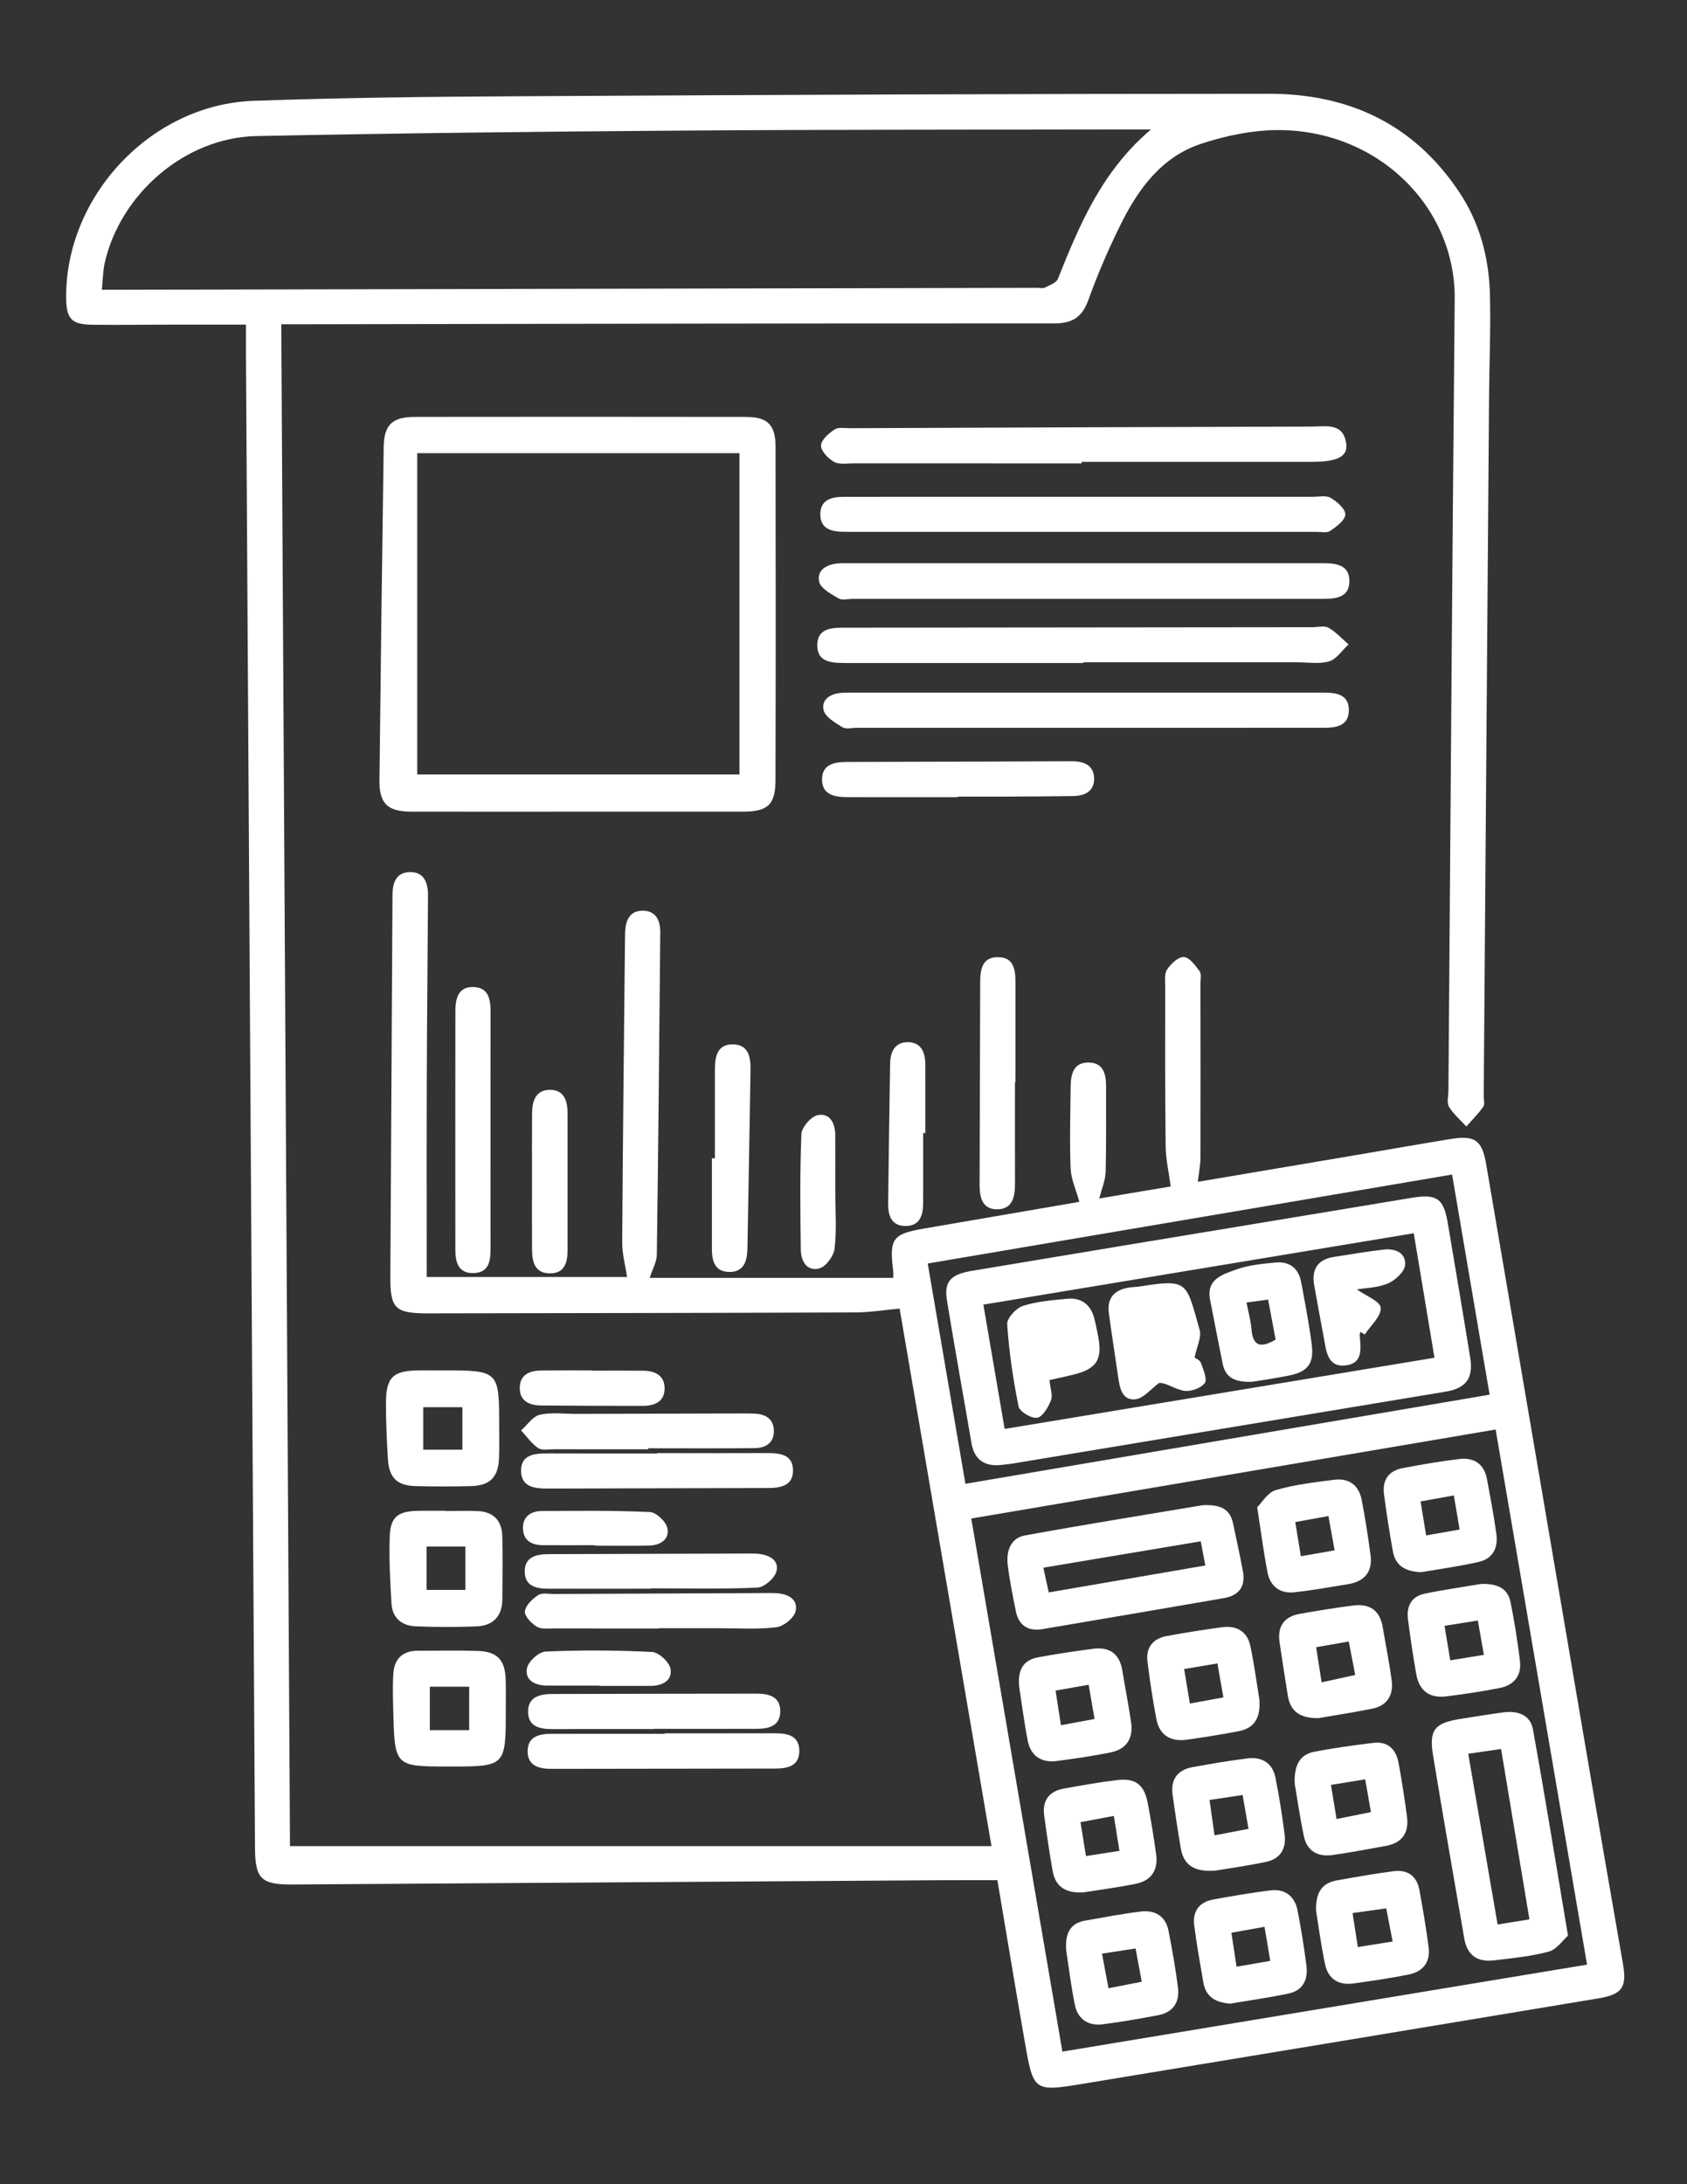 <?xml version="1.0" encoding="utf-8"?>
<!-- Generator: Adobe Illustrator 24.0.1, SVG Export Plug-In . SVG Version: 6.00 Build 0)  -->
<svg version="1.1" id="Слой_1" xmlns="http://www.w3.org/2000/svg" xmlns:xlink="http://www.w3.org/1999/xlink" x="0px" y="0px"
	 viewBox="0 0 612 792" style="enable-background:new 0 0 612 792;" xml:space="preserve">
<rect x="0" y="0" width="612" height="792" fill="#333333" stroke="none"/>
<style type="text/css">
	.st0{display:none;}
	.st1{fill:#FFFFFF;}
</style>
<g>
	<path class="st0" d="M-144-54c300,0,600,0,900,0c0,300,0,600,0,900c-300,0-600,0-900,0C-144,546-144,246-144-54z M118.54,594.28
		c-0.8-139.77-1.6-279.66-2.41-420.04c2.39,0,4.35,0,6.32,0c68.99-0.11,137.99-0.26,206.98-0.23c5.16,0,7.84-1.7,9.59-6.56
		c2.59-7.19,5.64-14.25,9.06-21.09c4.86-9.74,11.35-18.43,22.13-21.96c6.69-2.19,13.92-3.71,20.92-3.75
		c27.73-0.15,49.27,21.08,49.03,46.67c-0.68,72.82-1.17,145.65-1.74,218.47c-0.01,1.5-0.51,3.32,0.16,4.43
		c1.23,2.03,3.15,3.64,4.79,5.43c1.59-1.8,3.31-3.51,4.69-5.46c0.47-0.67,0.1-1.95,0.1-2.95c0.49-64.33,0.97-128.65,1.47-192.98
		c0.07-9.33,0.47-18.66,0.25-27.98c-0.24-10.31-2.74-19.98-8.65-28.76c-12.55-18.69-30.56-26.9-52.36-26.9
		c-69.16,0-138.32,0.31-207.48,0.67c-24.33,0.13-48.67,0.4-72.98,1.27c-28.18,1-51.84,26.2-51.7,54.24c0.03,5.95,1.44,7.51,7.3,7.57
		c7,0.08,14-0.02,21-0.03c7.12-0.01,14.24,0,21.34,0c0,2.69-0.01,4.83,0,6.97c0.83,137.82,1.67,275.64,2.5,413.46
		c0.05,8.5,1.67,10.15,10.3,10.09c59.83-0.38,119.65-0.79,179.48-1.18c4.93-0.03,9.86,0,15.21,0c2.44,14.42,4.93,29.52,7.56,44.59
		c2.39,13.73,2.48,13.84,16.06,11.61c47.48-7.81,94.94-15.7,142.41-23.59c6.54-1.09,7.83-3.09,6.71-9.55
		c-3.21-18.37-6.39-36.75-9.52-55.13c-9.42-55.15-18.81-110.3-28.22-165.44c-1.16-6.77-3.08-8.17-9.89-7.06
		c-8.88,1.45-17.73,3.01-26.6,4.52c-14.39,2.44-28.77,4.86-43.16,7.29c0.29-2.53,0.72-4.62,0.73-6.7c0.05-16,0.01-32-0.01-48
		c0-1.16,0.34-2.64-0.24-3.43c-1.17-1.6-2.78-3.82-4.33-3.92c-1.51-0.1-3.58,1.86-4.64,3.43c-0.81,1.2-0.53,3.22-0.53,4.87
		c-0.01,14.67-0.06,29.33,0.12,44c0.04,3.59,0.89,7.17,1.4,11.03c-6.38,1.07-13.29,2.24-19.73,3.32c0.66-2.65,1.68-4.97,1.75-7.32
		c0.23-7.83,0.09-15.66,0.13-23.5c0.02-3.48-0.72-6.7-4.89-6.7c-4.21-0.01-4.87,3.35-4.9,6.74c-0.07,7.5-0.31,15.01,0,22.49
		c0.12,2.98,1.5,5.91,2.4,9.22c-13.82,2.38-28.39,4.89-42.95,7.38c-8.58,1.46-9.56,2.79-8.46,11.6c0.1,0.77,0.01,1.56,0.01,1.99
		c-22.66,0-44.91,0-67.23,0c0.78-2.43,1.93-4.39,1.96-6.37c0.41-29.66,0.68-59.32,0.95-88.99c0.03-3.15-1.11-5.85-4.64-5.96
		c-3.86-0.12-4.96,2.71-5.08,6.05c-0.03,0.83-0.03,1.67-0.03,2.5c-0.28,27.66-0.6,55.33-0.76,82.99c-0.02,3.13,0.86,6.26,1.34,9.56
		c-18.07,0-36.65,0-55.32,0c0-18.5-0.05-36.62,0.01-54.75c0.06-16.83,0.24-33.66,0.34-50.49c0.02-3.5-1.03-6.66-5.15-6.52
		c-3.77,0.13-4.69,3.17-4.66,6.48c0,0.67,0,1.33-0.01,2c-0.19,34.33-0.39,68.66-0.58,102.99c-0.05,9.02,1.26,10.33,10.46,10.31
		c39.33-0.06,78.66-0.11,117.99-0.26c3.99-0.02,7.99-0.68,12.18-1.06c8.35,48.84,16.79,98.21,25.37,148.37
		C247.68,594.28,183.57,594.28,118.54,594.28z M198.02,308.78c15.16,0,30.32,0.01,45.48-0.01c6.98-0.01,9.08-1.85,9.1-8.79
		c0.09-30.65,0.07-61.3,0.02-91.96c-0.01-6.02-2.21-8.19-8.15-8.2c-30.49-0.04-60.97-0.04-91.46,0c-6.26,0.01-8.52,2.17-8.61,8.36
		c-0.44,30.65-0.84,61.3-1.16,91.95c-0.07,6.45,2.27,8.62,8.8,8.64C167.36,308.8,182.69,308.78,198.02,308.78z M337.87,250.04
		c21.98,0,43.96,0,65.94,0c3.52,0,7.21-0.35,7.26-4.85c0.05-4.49-3.58-4.98-7.14-4.98c-0.67,0-1.33,0-2,0c-42.79,0-85.59,0-128.38,0
		c-1.17,0-2.34-0.05-3.5,0.03c-3.19,0.22-6.07,1.73-5.4,5.03c0.38,1.86,3.3,3.4,5.34,4.63c0.98,0.59,2.6,0.14,3.94,0.14
		C295.24,250.05,316.56,250.05,337.87,250.04z M337.61,267.74c0-0.06,0-0.13,0-0.19c19.65,0,39.29,0,58.94,0
		c3,0,6.17,0.56,8.93-0.26c2.07-0.62,3.59-3.05,5.36-4.67c-1.82-1.57-3.47-3.43-5.52-4.6c-1.14-0.65-2.93-0.16-4.43-0.16
		c-22.48,0.02-44.95,0.05-67.43,0.07c-20.64,0.02-41.29,0.06-61.93,0.06c-3.51,0-7.29,0.21-7.39,4.68
		c-0.11,4.85,3.89,5.04,7.54,5.07c1.17,0.01,2.33,0,3.5,0C295.98,267.74,316.79,267.74,337.61,267.74z M338.51,285.63
		c21.83,0,43.65,0.01,65.48-0.01c3.36,0,6.83-0.48,6.94-4.68c0.11-4.54-3.45-5.06-7.04-5.03c-0.5,0-1,0-1.5,0
		c-42.65,0-85.31,0-127.96,0c-1.17,0-2.34-0.02-3.5,0.06c-3.04,0.19-5.73,1.73-5.04,4.77c0.43,1.9,3.2,3.47,5.21,4.73
		c0.97,0.6,2.6,0.15,3.93,0.16C296.19,285.63,317.35,285.63,338.51,285.63z M338.02,221.86c-22.16,0-44.32,0-66.47,0
		c-3.47,0-6.66,0.79-6.57,5.01c0.09,3.92,3.21,4.59,6.45,4.64c0.67,0.01,1.33,0.01,2,0.01c42.82,0,85.63,0.01,128.45,0
		c1.33,0,2.99,0.37,3.92-0.26c1.72-1.18,4.13-2.96,4.16-4.53c0.02-1.55-2.3-3.54-4.05-4.59c-1.25-0.75-3.25-0.29-4.91-0.29
		C380,221.85,359.01,221.86,338.02,221.86z M337.13,212.65c0-0.14,0-0.28,0-0.41c21.16,0,42.32,0.01,63.48,0
		c7.15,0,10.08-1.44,9.58-5.04c-0.81-5.84-5.6-4.7-9.42-4.69c-42.49,0.1-84.97,0.28-127.46,0.45c-1.49,0.01-3.32-0.36-4.41,0.35
		c-1.62,1.05-3.71,2.89-3.74,4.43c-0.03,1.53,1.96,3.6,3.59,4.51c1.43,0.8,3.57,0.41,5.39,0.41
		C295.14,212.65,316.14,212.65,337.13,212.65z M178.12,556.52c0-2.66,0.05-5.32-0.01-7.97c-0.13-5.62-2.25-7.97-7.77-8.15
		c-5.48-0.18-10.96-0.04-16.44-0.05c-4.24-0.01-6.56,2.2-6.82,6.3c-0.22,3.47-0.11,6.97-0.02,10.45
		c0.39,15.21,0.4,15.21,15.43,15.21C178.13,572.31,178.13,572.31,178.12,556.52z M161.41,501.79c0-0.02,0-0.05,0-0.07
		c-2.49,0-4.98-0.04-7.47,0.01c-5.68,0.11-7.71,1.68-7.88,7.27c-0.19,6.13,0.13,12.29,0.51,18.42c0.25,3.89,2.86,6.03,6.6,6.19
		c5.64,0.24,11.3,0.25,16.94,0.02c4.48-0.18,7.01-2.77,7.06-7.37c0.06-5.81,0.11-11.63-0.01-17.44c-0.08-4.32-2.39-6.81-6.78-7
		C167.4,501.69,164.4,501.79,161.41,501.79z M160.51,462.98c-1.99,0-3.99,0-5.98,0c-7.61,0.02-9.51,1.8-9.49,9.3
		c0.02,5.15,0.21,10.3,0.56,15.43c0.33,4.97,2.62,7.09,7.66,7.21c5.15,0.12,10.3,0.13,15.45-0.01c4.96-0.14,7.29-2.46,7.54-7.36
		c0.15-2.98,0.06-5.98,0.06-8.97C176.31,462.98,176.31,462.98,160.51,462.98z M173.91,396.47c0-10.8-0.02-21.61,0.01-32.41
		c0.01-3.41-0.51-6.73-4.68-6.88c-4.2-0.15-5.04,3.12-5.05,6.54c-0.03,21.94-0.02,43.88,0,65.83c0,3.41,0.68,6.66,4.97,6.59
		c4.28-0.07,4.76-3.34,4.76-6.75C173.9,418.41,173.91,407.44,173.91,396.47z M222.02,563.15c0,0.05,0,0.09,0,0.14
		c-10.47,0-20.94-0.01-31.41,0c-3.24,0-6.34,0.74-6.44,4.62c-0.1,4.18,3.08,5.05,6.54,5.05c20.61-0.01,41.22-0.04,61.83-0.08
		c3.42-0.01,6.69-0.73,6.64-4.94c-0.05-4.2-3.3-4.8-6.74-4.8C242.3,563.17,232.16,563.15,222.02,563.15z M302.97,304.77
		c0-0.05,0-0.11,0-0.16c3.99,0,7.98,0.02,11.97,0c6.65-0.03,13.3-0.05,19.95-0.16c3.19-0.05,5.77-1.38,5.69-4.89
		c-0.08-3.47-2.67-4.69-5.88-4.7c-0.5,0-1-0.02-1.5-0.01c-20.29,0.07-40.57,0.17-60.86,0.2c-3.46,0.01-6.81,0.62-6.9,4.68
		c-0.1,4.46,3.53,5.04,7.09,5.04C282.69,304.78,292.83,304.77,302.97,304.77z M219.93,485.82c0,0.03,0,0.06,0,0.09
		c-10.14,0-20.28,0.02-30.43-0.01c-3.58-0.01-7.22,0.42-7.15,4.89c0.07,4.45,3.84,4.82,7.33,4.81c20.28-0.04,40.57-0.09,60.85-0.15
		c3.37-0.01,6.84-0.56,6.91-4.7c0.07-4.49-3.48-4.96-7.09-4.94C240.21,485.84,230.07,485.82,219.93,485.82z M318.73,383.46
		c0.04,0,0.09,0,0.13,0c0-9.15-0.01-18.3,0.01-27.45c0.01-3.56-0.4-7.13-4.97-7.08c-4.22,0.04-4.76,3.45-4.78,6.82
		c-0.06,18.64-0.11,37.27-0.17,55.91c-0.01,3.43,0.64,6.83,4.74,6.87c4.38,0.04,5.06-3.48,5.04-7.11
		C318.71,402.1,318.73,392.78,318.73,383.46z M219.02,561.97c0-0.02,0-0.04,0-0.06c9.49,0,18.97,0.02,28.46-0.01
		c3.22-0.01,6.33-0.73,6.45-4.64c0.12-4.23-3.07-5.07-6.52-5.07c-18.8,0.01-37.61,0.06-56.41,0.1c-3.43,0.01-6.73,0.76-6.71,4.92
		c0.02,4.19,3.35,4.78,6.78,4.77C200.38,561.96,209.7,561.97,219.02,561.97z M217.43,484.75c0-0.1,0-0.2,0-0.29
		c9.82,0,19.64,0.07,29.45-0.04c2.96-0.03,5.3-1.41,5.27-4.75c-0.03-3.28-2.24-4.6-5.28-4.76c-1.33-0.07-2.66-0.05-3.99-0.04
		c-15.14,0.04-30.29,0.07-45.43,0.11c-3.33,0.01-6.78-0.49-9.94,0.25c-1.95,0.46-3.45,2.81-5.15,4.32c1.54,1.66,2.88,3.63,4.71,4.87
		c1.06,0.72,2.91,0.33,4.4,0.33C200.12,484.77,208.77,484.75,217.43,484.75z M220.47,534.22c0-0.02,0-0.05,0-0.07
		c5.48,0,10.97,0.01,16.45,0c5.32-0.01,10.68,0.37,15.93-0.27c2-0.24,4.9-2.6,5.3-4.44c0.72-3.37-2.17-4.78-5.36-4.97
		c-0.99-0.06-1.99-0.03-2.99-0.03c-19.44,0.08-38.88,0.17-58.33,0.26c-1.49,0.01-3.33-0.4-4.4,0.3c-1.6,1.05-3.49,2.83-3.67,4.47
		c-0.15,1.32,1.79,3.34,3.28,4.24c1.26,0.76,3.22,0.48,4.87,0.48C201.19,534.23,210.83,534.22,220.47,534.22z M218.18,523.24
		c0-0.04,0-0.07,0-0.11c9.81,0,19.64,0.24,29.43-0.21c1.89-0.09,4.76-2.59,5.24-4.48c0.79-3.1-1.97-4.53-4.94-4.84
		c-0.66-0.07-1.33-0.08-1.99-0.08c-18.63,0.06-37.26,0.13-55.89,0.17c-3.47,0.01-6.75,0.73-6.68,4.88c0.07,4.19,3.49,4.67,6.88,4.67
		C199.55,523.23,208.87,523.24,218.18,523.24z M235.87,404.45c-0.28,0-0.57,0-0.85,0c0,8.32-0.01,16.64,0,24.96
		c0,3.26,0.76,6.3,4.66,6.41c4.18,0.12,5.1-3,5.16-6.48c0.3-16.47,0.59-32.95,0.85-49.42c0.05-3.37-0.56-6.79-4.71-6.92
		c-4.51-0.13-5.12,3.39-5.12,6.98C235.87,388.14,235.87,396.29,235.87,404.45z M185.36,410.97c0,6.16-0.03,12.32,0.01,18.49
		c0.02,3.37,0.6,6.69,4.88,6.74c4.28,0.05,4.93-3.17,4.93-6.61c0-12.49,0-24.98,0-37.47c0-3.51-0.94-6.67-5.05-6.57
		c-3.78,0.09-4.73,3.17-4.75,6.44C185.34,398.31,185.37,404.64,185.36,410.97z M293.38,397.47c0.19,0,0.39,0,0.58,0
		c0-6.33,0.02-12.66-0.01-18.99c-0.01-3.38-1.21-6.18-5.02-6.08c-3.49,0.09-4.64,2.81-4.69,5.96c-0.2,12.83-0.39,25.65-0.54,38.48
		c-0.04,3.27,0.8,6.25,4.76,6.29c3.93,0.04,4.89-2.86,4.91-6.17C293.41,410.46,293.38,403.96,293.38,397.47z M269.12,413.97
		c0-5.32,0.02-10.64-0.01-15.96c-0.01-3.25-1.48-6.11-4.81-5.49c-1.85,0.34-4.47,3.34-4.54,5.24c-0.44,10.62-0.3,21.27-0.17,31.91
		c0.04,3.14,1.68,6.07,5.09,5.19c1.83-0.47,4-3.41,4.24-5.44C269.52,424.32,269.11,419.12,269.12,413.97z M202.03,463.05
		c0-0.03,0-0.06,0-0.08c-4.66,0-9.33-0.04-13.99,0.01c-3.34,0.04-6.17,1.14-6.06,5.03c0.1,3.58,2.84,4.62,5.95,4.65
		c9.33,0.08,18.65,0.12,27.98,0.11c3.35,0,6.17-1.18,6.05-5.04c-0.11-3.52-2.8-4.63-5.95-4.66
		C211.36,463.02,206.69,463.05,202.03,463.05z M203.97,549.98c0,0.03,0,0.06,0,0.09c4.66,0,9.32,0,13.98,0
		c3.23,0,6.16-1.31,5.67-4.66c-0.27-1.85-3.21-4.61-5.06-4.71c-9.8-0.51-19.64-0.55-29.44-0.13c-1.86,0.08-4.81,2.75-5.15,4.62
		c-0.62,3.38,2.28,4.76,5.51,4.78C194.32,549.99,199.15,549.98,203.97,549.98z M202.79,511.23c0,0.04,0,0.08,0,0.12
		c4.99,0,9.99,0.08,14.98-0.03c3.05-0.07,5.63-1.72,4.98-4.81c-0.38-1.81-3.06-4.36-4.8-4.44c-9.97-0.46-19.96-0.35-29.95-0.28
		c-3.02,0.02-5.25,1.59-5.13,4.87c0.11,3.28,2.41,4.53,5.44,4.55C193.13,511.26,197.96,511.23,202.79,511.23z"/>
	<path class="st1" d="M105.2,669.42c85.44,0,169.66,0,254.49,0c-11.27-65.9-22.36-130.76-33.33-194.92c-5.51,0.5-10.75,1.37-16,1.39
		c-51.67,0.2-103.34,0.26-155.01,0.34c-12.09,0.02-13.81-1.7-13.74-13.55c0.25-45.1,0.5-90.2,0.76-135.31
		c0-0.88,0.02-1.75,0.01-2.63c-0.03-4.35,1.18-8.34,6.13-8.52c5.4-0.19,6.79,3.96,6.76,8.56c-0.12,22.11-0.37,44.23-0.44,66.34
		c-0.08,23.82-0.02,47.63-0.02,71.93c24.52,0,48.94,0,72.67,0c-0.64-4.33-1.79-8.44-1.76-12.56c0.22-36.34,0.64-72.69,1-109.03
		c0.01-1.09,0.01-2.19,0.05-3.28c0.16-4.39,1.6-8.12,6.67-7.95c4.63,0.15,6.13,3.69,6.09,7.84c-0.36,38.97-0.71,77.94-1.25,116.91
		c-0.04,2.6-1.55,5.18-2.58,8.37c29.32,0,58.57,0,88.33,0c0-0.57,0.11-1.61-0.02-2.62c-1.44-11.58-0.15-13.32,11.12-15.24
		c19.14-3.27,38.27-6.57,56.43-9.7c-1.19-4.35-3-8.2-3.16-12.11c-0.4-9.83-0.09-19.7,0-29.55c0.04-4.45,0.91-8.86,6.44-8.86
		c5.48,0.01,6.44,4.23,6.42,8.81c-0.05,10.29,0.12,20.59-0.17,30.87c-0.09,3.09-1.43,6.13-2.3,9.62c8.46-1.42,17.53-2.95,25.92-4.36
		c-0.67-5.07-1.78-9.77-1.84-14.49c-0.24-19.26-0.17-38.53-0.16-57.8c0-2.17-0.37-4.81,0.69-6.39c1.38-2.07,4.1-4.64,6.09-4.51
		c2.04,0.13,4.16,3.05,5.69,5.15c0.75,1.03,0.31,2.97,0.31,4.5c0.03,21.02,0.07,42.04,0.01,63.06c-0.01,2.74-0.58,5.48-0.96,8.8
		c18.9-3.19,37.8-6.38,56.7-9.58c11.65-1.97,23.28-4.03,34.94-5.93c8.94-1.46,11.48,0.38,12.99,9.27
		c12.37,72.45,24.7,144.9,37.08,217.35c4.12,24.15,8.3,48.29,12.51,72.42c1.48,8.48-0.21,11.11-8.81,12.54
		c-62.36,10.36-124.72,20.73-187.09,30.99c-17.84,2.93-17.96,2.78-21.1-15.25c-3.45-19.8-6.73-39.63-9.93-58.58
		c-7.03,0-13.51-0.04-19.99,0.01c-78.6,0.51-157.2,1.04-235.8,1.55c-11.34,0.07-13.46-2.1-13.53-13.26
		c-1.09-181.06-2.19-362.13-3.29-543.19c-0.02-2.81,0-5.62,0-9.15c-9.33,0-18.69-0.01-28.04,0c-9.2,0.01-18.39,0.14-27.59,0.04
		c-7.69-0.08-9.55-2.13-9.59-9.95c-0.19-36.84,30.9-69.94,67.92-71.25c31.94-1.13,63.91-1.5,95.88-1.66
		C278.65,34.4,369.52,34,460.38,34c28.64,0,52.29,10.79,68.78,35.34c7.76,11.54,11.04,24.25,11.36,37.79
		c0.29,12.24-0.23,24.5-0.33,36.76c-0.66,84.51-1.29,169.02-1.94,253.53c-0.01,1.31,0.49,2.99-0.14,3.87
		c-1.81,2.56-4.08,4.8-6.16,7.17c-2.15-2.35-4.68-4.46-6.29-7.13c-0.88-1.45-0.23-3.85-0.21-5.82
		c0.74-95.68,1.38-191.35,2.28-287.03c0.32-33.62-27.98-61.51-64.41-61.31c-9.19,0.05-18.7,2.06-27.48,4.93
		c-14.17,4.63-22.68,16.05-29.07,28.85c-4.48,8.98-8.49,18.26-11.9,27.71c-2.31,6.4-5.82,8.63-12.6,8.62
		c-90.64-0.05-181.29,0.16-271.93,0.3c-2.58,0-5.16,0-8.3,0C103.1,302.01,104.15,485.79,105.2,669.42z M36.95,105.06
		c3.06,0,5.42,0,7.78,0c110.55-0.23,221.1-0.46,331.65-0.69c0.88,0,1.9,0.29,2.6-0.06c1.72-0.89,4.2-1.7,4.79-3.18
		c7.85-19.64,15.96-39.08,33.78-54.2c-3.75,0-5.88,0-8.01,0c-53.85,0.12-107.71,0.04-161.56,0.42
		c-51.66,0.37-103.32,0.93-154.97,1.99c-25.74,0.52-49.32,20.83-55.03,46.03C37.33,98.27,37.33,101.32,36.95,105.06z M385.41,743.93
		c63.96-10.6,126.87-21.03,190.33-31.55c-11.08-64.86-22.05-129.01-33.16-194.03c-63.51,10.77-126.54,21.47-190.23,32.27
		C363.41,615.26,374.34,679.19,385.41,743.93z M336.55,458.15c4.6,26.84,9.11,53.18,13.68,79.88
		c63.8-10.84,126.7-21.54,190.16-32.32c-4.58-26.83-9.04-53.02-13.61-79.81C463.23,436.67,400.35,447.33,336.55,458.15z"/>
	<path class="st1" d="M209.62,294.32c-20.13,0-40.27,0.03-60.4-0.01c-8.58-0.02-11.65-2.88-11.56-11.35
		c0.43-40.27,0.95-80.53,1.53-120.8c0.12-8.14,3.09-10.98,11.31-10.99c40.05-0.05,80.1-0.05,120.15,0.01
		c7.8,0.01,10.69,2.86,10.7,10.78c0.07,40.27,0.09,80.54-0.02,120.81c-0.03,9.11-2.78,11.53-11.96,11.55
		C249.45,294.34,229.53,294.32,209.62,294.32z M151.36,280.81c39,0,77.99,0,116.89,0c0-39.18,0-77.79,0-116.49
		c-38.96,0-77.51,0-116.89,0C151.36,203.38,151.36,241.84,151.36,280.81z"/>
	<path class="st1" d="M393.35,217.16c-28,0-56,0-84,0c-1.75,0-3.88,0.6-5.17-0.18c-2.69-1.62-6.53-3.65-7.02-6.09
		c-0.88-4.34,2.91-6.32,7.1-6.61c1.52-0.11,3.06-0.05,4.59-0.05c56.22,0,112.44,0,168.66,0c0.88,0,1.75,0,2.63,0
		c4.67,0,9.44,0.65,9.38,6.55c-0.06,5.92-4.91,6.37-9.54,6.37C451.1,217.16,422.23,217.16,393.35,217.16z"/>
	<path class="st1" d="M393.01,240.41c-27.34,0-54.68,0-82.02,0c-1.53,0-3.06,0.01-4.59,0c-4.8-0.04-10.05-0.28-9.91-6.66
		c0.13-5.87,5.09-6.15,9.71-6.15c27.12-0.01,54.24-0.05,81.37-0.08c29.53-0.03,59.06-0.07,88.58-0.09c1.97,0,4.33-0.65,5.82,0.2
		c2.69,1.53,4.86,3.98,7.25,6.04c-2.32,2.13-4.33,5.32-7.04,6.13c-3.62,1.08-7.8,0.35-11.73,0.35c-25.81,0.01-51.62,0-77.43,0
		C393.01,240.25,393.01,240.33,393.01,240.41z"/>
	<path class="st1" d="M394.2,263.91c-27.8,0-55.6,0-83.4,0c-1.75,0-3.9,0.59-5.17-0.2c-2.64-1.65-6.28-3.72-6.84-6.22
		c-0.91-4,2.63-6.01,6.62-6.27c1.53-0.1,3.06-0.07,4.59-0.07c56.04,0,112.07,0,168.11,0c0.66,0,1.31,0.01,1.97,0
		c4.71-0.04,9.4,0.64,9.25,6.61c-0.14,5.52-4.7,6.14-9.11,6.14C451.55,263.92,422.87,263.91,394.2,263.91z"/>
	<path class="st1" d="M393.55,180.14c27.58,0,55.16-0.01,82.73,0c2.19,0,4.81-0.6,6.45,0.38c2.29,1.37,5.35,3.98,5.32,6.03
		c-0.03,2.05-3.21,4.4-5.46,5.95c-1.22,0.84-3.4,0.35-5.15,0.35c-56.25,0.01-112.5,0.01-168.75,0c-0.88,0-1.75,0-2.63-0.01
		c-4.25-0.07-8.35-0.95-8.47-6.1c-0.13-5.55,4.07-6.59,8.63-6.59C335.33,180.14,364.44,180.14,393.55,180.14z"/>
	<path class="st1" d="M392.38,168.03c-27.58,0-55.16,0.01-82.74-0.02c-2.4,0-5.21,0.51-7.08-0.54c-2.13-1.2-4.75-3.91-4.71-5.92
		c0.04-2.02,2.79-4.43,4.91-5.82c1.43-0.93,3.82-0.45,5.79-0.46c55.82-0.22,111.64-0.45,167.45-0.59c5.02-0.01,11.31-1.5,12.37,6.17
		c0.65,4.73-3.19,6.62-12.59,6.62c-27.8,0.01-55.6,0-83.4,0C392.38,167.67,392.38,167.85,392.38,168.03z"/>
	<path class="st1" d="M183.49,619.81c0,20.74,0,20.74-20.55,20.74c-19.74-0.01-19.76-0.01-20.27-19.99
		c-0.12-4.57-0.27-9.17,0.03-13.72c0.35-5.39,3.39-8.3,8.96-8.28c7.2,0.02,14.41-0.17,21.6,0.07c7.25,0.24,10.03,3.32,10.21,10.71
		C183.55,612.82,183.48,616.32,183.49,619.81z M170.21,611.61c-5.15,0-9.62,0-14.28,0c0,5.38,0,10.43,0,15.74c5.02,0,9.49,0,14.28,0
		C170.21,622.05,170.21,617.12,170.21,611.61z"/>
	<path class="st1" d="M161.53,547.9c3.93,0,7.86-0.14,11.78,0.03c5.77,0.25,8.8,3.52,8.91,9.2c0.15,7.63,0.09,15.28,0.01,22.91
		c-0.07,6.05-3.39,9.44-9.27,9.69c-7.41,0.3-14.84,0.29-22.25-0.02c-4.91-0.21-8.35-3.02-8.67-8.14
		c-0.51-8.05-0.92-16.14-0.67-24.19c0.23-7.34,2.88-9.41,10.35-9.55c3.27-0.06,6.55-0.01,9.82-0.01
		C161.53,547.84,161.53,547.87,161.53,547.9z M154.76,560.77c0,5.45,0,10.52,0,15.74c5.05,0,9.5,0,14.07,0c0-5.47,0-10.53,0-15.74
		C163.8,560.77,159.33,560.77,154.76,560.77z"/>
	<path class="st1" d="M160.34,496.91c20.75,0,20.76,0,20.75,20.5c0,3.93,0.12,7.86-0.08,11.78c-0.33,6.44-3.39,9.49-9.91,9.67
		c-6.76,0.19-13.53,0.17-20.29,0.01c-6.62-0.15-9.62-2.93-10.06-9.47c-0.45-6.75-0.71-13.52-0.73-20.28
		c-0.03-9.86,2.48-12.19,12.47-12.22C155.11,496.91,157.72,496.91,160.34,496.91z M167.75,525.67c0-5.38,0-10.43,0-15.41
		c-5.19,0-9.82,0-14.21,0c0,5.44,0,10.32,0,15.41C158.59,525.67,163.06,525.67,167.75,525.67z"/>
	<path class="st1" d="M177.95,409.53c0,14.41-0.02,28.83,0.01,43.24c0.01,4.48-0.62,8.77-6.25,8.86c-5.63,0.09-6.52-4.18-6.52-8.65
		c-0.02-28.83-0.03-57.65,0.01-86.48c0.01-4.5,1.11-8.8,6.63-8.6c5.47,0.2,6.15,4.56,6.14,9.04
		C177.93,381.14,177.95,395.34,177.95,409.53z"/>
	<path class="st1" d="M241.15,628.51c13.32,0,26.64,0.02,39.96-0.01c4.52-0.01,8.79,0.78,8.86,6.3c0.07,5.54-4.23,6.48-8.73,6.49
		c-27.08,0.05-54.15,0.09-81.23,0.11c-4.55,0-8.73-1.14-8.6-6.63c0.13-5.1,4.2-6.06,8.46-6.07c13.76-0.02,27.51-0.01,41.27-0.01
		C241.15,628.63,241.15,628.57,241.15,628.51z"/>
	<path class="st1" d="M347.51,289.06c-13.33,0-26.65,0.01-39.98-0.01c-4.67-0.01-9.44-0.77-9.31-6.62c0.12-5.34,4.51-6.15,9.06-6.15
		c26.65-0.04,53.3-0.17,79.95-0.26c0.66,0,1.31,0.02,1.97,0.02c4.22,0.02,7.62,1.62,7.72,6.18c0.11,4.61-3.28,6.36-7.47,6.43
		c-8.74,0.14-17.47,0.16-26.21,0.21c-5.24,0.03-10.49,0-15.73,0C347.51,288.92,347.51,288.99,347.51,289.06z"/>
	<path class="st1" d="M238.4,526.91c13.32,0,26.65,0.04,39.97-0.02c4.74-0.02,9.41,0.59,9.31,6.49c-0.09,5.45-4.65,6.17-9.07,6.18
		c-26.65,0.08-53.3,0.15-79.95,0.2c-4.59,0.01-9.53-0.48-9.63-6.32c-0.1-5.88,4.69-6.44,9.39-6.43c13.32,0.05,26.65,0.02,39.97,0.02
		C238.4,526.99,238.4,526.95,238.4,526.91z"/>
	<path class="st1" d="M368.21,392.44c0,12.24-0.03,24.48,0.01,36.72c0.01,4.77-0.87,9.39-6.63,9.34c-5.38-0.05-6.24-4.53-6.22-9.03
		c0.08-24.48,0.14-48.97,0.22-73.45c0.02-4.43,0.73-8.9,6.27-8.96c6-0.06,6.53,4.62,6.52,9.3c-0.02,12.02-0.01,24.05-0.01,36.07
		C368.32,392.44,368.26,392.44,368.21,392.44z"/>
	<path class="st1" d="M237.21,626.97c-12.24,0-24.49-0.02-36.73,0.01c-4.5,0.01-8.88-0.76-8.91-6.27c-0.03-5.46,4.3-6.45,8.81-6.46
		c24.7-0.06,49.41-0.12,74.11-0.13c4.53,0,8.73,1.11,8.57,6.66c-0.15,5.13-4.23,6.08-8.47,6.1c-12.46,0.04-24.92,0.01-37.38,0.01
		C237.21,626.92,237.21,626.94,237.21,626.97z"/>
	<path class="st1" d="M235.12,525.52c-11.37,0-22.74,0.01-34.11-0.01c-1.96,0-4.39,0.51-5.78-0.43c-2.4-1.63-4.16-4.21-6.19-6.4
		c2.24-1.98,4.21-5.08,6.77-5.67c4.15-0.97,8.68-0.31,13.06-0.33c19.9-0.05,39.79-0.1,59.69-0.15c1.75,0,3.5-0.03,5.25,0.06
		c3.99,0.21,6.89,1.95,6.93,6.26c0.05,4.4-3.04,6.2-6.92,6.25c-12.9,0.14-25.79,0.05-38.69,0.05
		C235.12,525.26,235.12,525.39,235.12,525.52z"/>
	<path class="st1" d="M239.12,590.5c-12.66,0-25.32,0.02-37.99-0.02c-2.17-0.01-4.75,0.37-6.4-0.64c-1.97-1.19-4.51-3.84-4.31-5.58
		c0.24-2.16,2.73-4.49,4.82-5.87c1.41-0.93,3.82-0.39,5.78-0.4c25.54-0.13,51.08-0.23,76.63-0.34c1.31-0.01,2.62-0.04,3.93,0.04
		c4.2,0.24,8,2.1,7.05,6.53c-0.52,2.42-4.33,5.51-6.96,5.83c-6.89,0.84-13.94,0.34-20.92,0.35c-7.2,0.01-14.41,0-21.61,0
		C239.12,590.44,239.12,590.47,239.12,590.5z"/>
	<path class="st1" d="M236.11,576.07c-12.24,0-24.48-0.01-36.71,0.01c-4.45,0.01-8.95-0.63-9.04-6.13c-0.09-5.45,4.21-6.4,8.77-6.41
		c24.48-0.06,48.95-0.15,73.43-0.22c0.87,0,1.75,0.02,2.62,0.11c3.91,0.41,7.53,2.3,6.49,6.36c-0.63,2.48-4.4,5.77-6.89,5.88
		c-12.87,0.59-25.77,0.27-38.67,0.27C236.11,575.98,236.11,576.03,236.11,576.07z"/>
	<path class="st1" d="M259.35,420.01c0-10.71,0-21.42,0-32.14c0-4.72,0.81-9.35,6.73-9.18c5.45,0.16,6.26,4.66,6.19,9.09
		c-0.34,21.64-0.73,43.29-1.12,64.93c-0.08,4.57-1.29,8.66-6.78,8.51c-5.12-0.14-6.12-4.13-6.12-8.42c-0.01-10.93,0-21.86,0-32.79
		C258.61,420.01,258.98,420.01,259.35,420.01z"/>
	<path class="st1" d="M193,428.58c0-8.31-0.04-16.63,0.02-24.94c0.03-4.29,1.28-8.34,6.24-8.46c5.4-0.13,6.64,4.01,6.64,8.63
		c-0.01,16.41,0,32.82,0,49.23c0,4.53-0.85,8.75-6.48,8.69c-5.62-0.06-6.38-4.42-6.41-8.85C192.95,444.77,192.99,436.68,193,428.58z
		"/>
	<path class="st1" d="M334.9,410.84c0,8.53,0.03,17.07-0.01,25.6c-0.03,4.34-1.28,8.16-6.44,8.11c-5.2-0.05-6.3-3.97-6.25-8.27
		c0.19-16.85,0.44-33.7,0.71-50.55c0.07-4.14,1.58-7.71,6.16-7.83c5.01-0.13,6.58,3.55,6.6,7.99c0.03,8.32,0.01,16.63,0.01,24.95
		C335.41,410.84,335.16,410.84,334.9,410.84z"/>
	<path class="st1" d="M303.03,432.52c0,6.77,0.53,13.6-0.27,20.28c-0.32,2.67-3.17,6.53-5.57,7.15c-4.48,1.16-6.64-2.7-6.69-6.81
		c-0.16-13.97-0.35-27.96,0.23-41.92c0.1-2.49,3.55-6.43,5.97-6.88c4.37-0.81,6.29,2.95,6.31,7.21
		C303.05,418.54,303.03,425.53,303.03,432.52z"/>
	<path class="st1" d="M214.89,497.01c6.13,0,12.25-0.05,18.38,0.02c4.13,0.04,7.68,1.5,7.82,6.13c0.15,5.07-3.55,6.62-7.95,6.62
		c-12.25,0.01-24.51-0.04-36.76-0.14c-4.09-0.04-7.69-1.4-7.82-6.1c-0.14-5.11,3.57-6.56,7.96-6.61c6.13-0.07,12.25-0.02,18.38-0.02
		C214.89,496.93,214.89,496.97,214.89,497.01z"/>
	<path class="st1" d="M217.44,611.2c-6.34,0-12.69,0.02-19.03-0.01c-4.25-0.02-8.06-1.83-7.24-6.27c0.45-2.45,4.31-5.96,6.76-6.06
		c12.88-0.56,25.81-0.5,38.68,0.16c2.43,0.13,6.29,3.75,6.65,6.18c0.65,4.4-3.21,6.13-7.45,6.12c-6.12-0.01-12.25,0-18.37,0
		C217.44,611.29,217.44,611.25,217.44,611.2z"/>
	<path class="st1" d="M215.89,560.3c-6.34,0-12.68,0.03-19.02-0.01c-3.99-0.03-7-1.68-7.15-5.98c-0.15-4.32,2.78-6.37,6.74-6.4
		c13.12-0.09,26.25-0.24,39.34,0.37c2.29,0.11,5.8,3.46,6.31,5.83c0.86,4.05-2.54,6.22-6.54,6.31c-6.56,0.15-13.12,0.04-19.68,0.04
		C215.89,560.41,215.89,560.36,215.89,560.3z"/>
	<path class="st0" d="M66.59,164.72c0.29-2.85,0.29-5.17,0.79-7.38c4.34-19.18,22.29-34.64,41.89-35.03
		c39.31-0.8,78.64-1.23,117.96-1.51c40.99-0.29,81.98-0.23,122.97-0.32c1.62,0,3.24,0,6.1,0c-13.57,11.5-19.74,26.3-25.71,41.25
		c-0.45,1.13-2.34,1.75-3.65,2.42c-0.53,0.27-1.31,0.05-1.98,0.05c-84.15,0.18-168.29,0.35-252.44,0.53
		C70.71,164.72,68.92,164.72,66.59,164.72z"/>
	<path class="st0" d="M331.83,651.01c-8.43-49.28-16.75-97.94-25.16-147.14c48.48-8.22,96.46-16.36,144.8-24.56
		c8.46,49.5,16.8,98.32,25.24,147.69C428.4,635,380.51,642.94,331.83,651.01z M471.44,618.99c-3.36-19.98-6.34-38.51-9.7-56.97
		c-0.73-4.04-4.32-5.19-8.22-4.66c-3.95,0.54-7.88,1.18-11.82,1.8c-7.08,1.12-8.69,2.98-7.55,9.98c2.75,16.89,5.76,33.73,8.63,50.6
		c0.79,4.64,3.63,6.6,8.11,6.08c5.11-0.6,10.3-1.09,15.24-2.43C468.32,622.8,469.98,620.26,471.44,618.99z M370.53,500.19
		c-15.29,2.57-32.17,5.27-49,8.33c-4.1,0.75-5.25,4.41-4.8,8.19c0.51,4.28,1.39,8.53,2.24,12.76c0.8,3.97,3.45,5.58,7.33,4.92
		c16.7-2.81,33.39-5.69,50.09-8.56c4.23-0.73,6.05-3.26,5.27-7.45c-0.81-4.41-1.8-8.78-2.72-13.17
		C378.17,501.53,375.84,499.9,370.53,500.19z M430.95,518.67c4.78-0.83,10.4-1.58,15.89-2.84c3.8-0.87,5.34-3.89,4.83-7.62
		c-0.7-5.09-1.66-10.16-2.6-15.21c-0.77-4.14-3.53-6.02-7.53-5.56c-5.28,0.61-10.52,1.54-15.74,2.52c-3.89,0.73-5.69,3.31-5.17,7.22
		c0.7,5.26,1.5,10.52,2.45,15.75C423.77,516.71,426.31,518.54,430.95,518.67z M332.88,623.03c0.65,4.21,1.3,9.66,2.37,15.02
		c0.8,4,3.7,5.91,7.72,5.41c5.1-0.63,10.17-1.55,15.23-2.49c4.11-0.76,6.03-3.53,5.55-7.54c-0.64-5.26-1.6-10.5-2.6-15.71
		c-0.8-4.13-3.72-5.87-7.67-5.4c-5.1,0.61-10.16,1.61-15.23,2.48C334.33,615.49,332.51,617.85,332.88,623.03z M378.21,637.75
		c5.08-0.87,10.68-1.63,16.19-2.83c3.86-0.84,5.31-3.86,4.83-7.59c-0.66-5.1-1.46-10.19-2.45-15.24c-0.78-4-3.44-6.11-7.53-5.61
		c-5.27,0.64-10.51,1.58-15.74,2.52c-3.92,0.7-5.78,3.27-5.29,7.14c0.67,5.26,1.62,10.49,2.51,15.73
		C371.4,635.76,373.95,637.47,378.21,637.75z M337.61,607.06c4.46-0.72,9.57-1.37,14.6-2.41c4.24-0.88,6.1-3.84,5.5-8.1
		c-0.66-4.77-1.43-9.52-2.35-14.25c-0.97-5.01-3.37-6.85-8.42-6.25c-4.94,0.58-9.84,1.47-14.74,2.35c-4.14,0.74-5.98,3.36-5.41,7.5
		c0.7,5.1,1.44,10.19,2.33,15.26C329.89,605.45,332.69,607.32,337.61,607.06z M395.98,577.05c0.65,3.79,1.41,9.22,2.55,14.57
		c0.87,4.1,3.91,5.68,7.87,5.13c4.93-0.68,9.81-1.66,14.71-2.51c4.65-0.81,6.48-3.72,5.87-8.21c-0.67-4.93-1.41-9.86-2.32-14.75
		c-0.7-3.75-2.98-5.98-7-5.48c-5.43,0.67-10.87,1.4-16.24,2.44C397.7,568.95,395.75,571.49,395.98,577.05z M374.04,601.05
		c3.69-0.62,8.96-1.33,14.15-2.45c3.83-0.82,5.49-3.68,5.01-7.46c-0.67-5.27-1.48-10.53-2.53-15.73c-0.82-4.05-3.71-5.84-7.73-5.33
		c-5.1,0.65-10.19,1.48-15.24,2.43c-4.07,0.76-6.01,3.36-5.44,7.52c0.67,4.93,1.43,9.86,2.26,14.77
		C365.25,599.23,367.85,601.5,374.04,601.05z M386.22,553.8c-0.71-4.28-1.4-9.55-2.49-14.74c-0.85-4.06-3.83-5.72-7.83-5.19
		c-5.1,0.68-10.18,1.5-15.24,2.43c-3.85,0.71-5.83,3.18-5.34,7.11c0.66,5.26,1.46,10.52,2.44,15.74c0.85,4.54,3.94,6.38,8.39,5.78
		c4.77-0.65,9.52-1.46,14.25-2.33C384.67,561.79,386.62,559.11,386.22,553.8z M385.61,500.76c1.1,7.07,1.8,12.51,2.84,17.88
		c0.77,4,3.51,6.04,7.57,5.58c4.94-0.56,9.85-1.43,14.76-2.25c4.52-0.75,6.75-3.44,6.13-8.04c-0.68-5.09-1.46-10.18-2.45-15.22
		c-0.78-4.01-3.49-6.07-7.57-5.54c-5.42,0.7-10.93,1.32-16.14,2.85C388.5,496.67,386.89,499.52,385.61,500.76z M402.65,558.94
		c4.36-0.76,9.61-1.55,14.81-2.61c4.12-0.84,5.81-3.78,5.3-7.74c-0.63-4.94-1.65-9.82-2.46-14.73c-0.77-4.65-3.64-6.56-8.13-5.98
		c-4.94,0.64-9.85,1.44-14.76,2.3c-4.36,0.77-6.24,3.48-5.6,7.86c0.72,4.93,1.47,9.85,2.28,14.77
		C394.79,557.1,397.45,559.07,402.65,558.94z M447.45,521.93c-4.45,0.75-10.04,1.54-15.56,2.67c-3.7,0.76-5.11,3.51-4.64,7.11
		c0.67,5.1,1.39,10.19,2.31,15.25c0.82,4.48,3.71,6.58,8.23,6c4.93-0.63,9.87-1.34,14.74-2.3c3.94-0.78,6.14-3.39,5.62-7.51
		c-0.68-5.43-1.51-10.85-2.61-16.2C454.84,523.37,452.22,521.77,447.45,521.93z M319.89,550.3c0.67,4.34,1.34,9.62,2.35,14.83
		c0.83,4.25,3.74,6.2,8.01,5.65c4.93-0.63,9.86-1.39,14.75-2.34c4.5-0.88,6.45-3.88,5.79-8.37c-0.7-4.76-1.64-9.48-2.41-14.23
		c-0.76-4.65-3.54-6.62-8.08-6.03c-5.1,0.67-10.2,1.42-15.25,2.37C321.21,542.91,319.41,545.43,319.89,550.3z M401.88,612.25
		c0.7,4.27,1.38,9.55,2.49,14.73c0.86,4.01,3.77,5.77,7.82,5.21c5.09-0.7,10.19-1.46,15.23-2.46c3.98-0.79,6.06-3.46,5.53-7.57
		c-0.69-5.26-1.59-10.49-2.53-15.72c-0.71-3.93-3.3-5.74-7.17-5.23c-5.26,0.69-10.49,1.61-15.72,2.55
		C403.42,604.5,401.7,607.2,401.88,612.25z"/>
	<path class="st0" d="M294.64,433.47c48.56-8.23,96.42-16.34,144.79-24.54c3.48,20.39,6.88,40.32,10.36,60.75
		c-48.31,8.21-96.18,16.35-144.74,24.6C301.57,473.95,298.14,453.9,294.64,433.47z M314.08,489.15c1.52-0.17,2.69-0.24,3.84-0.43
		c39.91-6.61,79.82-13.23,119.72-19.86c5.68-0.95,7.72-3.73,6.79-9.46c-1.99-12.32-4.1-24.62-6.16-36.93
		c-1.18-7.03-3.04-8.28-10.22-7.08c-13.46,2.26-26.94,4.46-40.41,6.7c-26.93,4.47-53.87,8.91-80.8,13.42c-5.98,1-7.74,2.99-6.89,8.2
		c2.14,13.14,4.53,26.25,6.76,39.38C307.48,487.51,310.15,489.3,314.08,489.15z"/>
	<path class="st0" d="M153.67,298.49c0-29.66,0-58.94,0-88.67c29.98,0,59.32,0,88.97,0c0,29.46,0,58.85,0,88.67
		C213.03,298.49,183.36,298.49,153.67,298.49z"/>
	<path class="st0" d="M168.02,550.29c0,4.2,0,7.95,0,11.98c-3.65,0-7.05,0-10.87,0c0-4.04,0-7.88,0-11.98
		C160.7,550.29,164.1,550.29,168.02,550.29z"/>
	<path class="st0" d="M156.26,511.59c3.48,0,6.88,0,10.71,0c0,3.97,0,7.82,0,11.98c-3.48,0-6.87,0-10.71,0
		C156.26,519.59,156.26,515.74,156.26,511.59z"/>
	<path class="st0" d="M166.15,484.87c-3.56,0-6.97,0-10.81,0c0-3.88,0-7.59,0-11.73c3.34,0,6.86,0,10.81,0
		C166.15,476.93,166.15,480.77,166.15,484.87z"/>
	<path class="st1" d="M568.83,701.88c-1.91,1.66-4.1,5-6.97,5.78c-6.49,1.75-13.3,2.4-20.02,3.19c-5.89,0.69-9.62-1.89-10.65-7.98
		c-3.77-22.16-7.72-44.29-11.33-66.47c-1.5-9.19,0.61-11.63,9.91-13.11c5.17-0.82,10.34-1.66,15.53-2.37
		c5.12-0.7,9.84,0.8,10.8,6.12C560.5,651.29,564.41,675.63,568.83,701.88z M532.64,635.92c3.67,21.36,7.14,41.52,10.65,61.91
		c4.38-0.71,7.76-1.25,11.55-1.86c-3.48-20.87-6.83-41.04-10.29-61.78C540.3,634.8,536.75,635.32,532.64,635.92z"/>
	<path class="st1" d="M436.26,545.8c6.98-0.38,10.04,1.75,11.06,6.6c1.21,5.76,2.5,11.51,3.57,17.3c1.02,5.51-1.36,8.84-6.92,9.79
		c-21.93,3.76-43.86,7.55-65.81,11.24c-5.1,0.86-8.57-1.25-9.63-6.47c-1.12-5.56-2.27-11.14-2.94-16.76
		c-0.6-4.97,0.91-9.78,6.3-10.76C393.99,552.72,416.18,549.17,436.26,545.8z M435.6,558.89c-19.47,3.26-38.01,6.36-57.1,9.56
		c0.74,3.4,1.28,5.86,1.96,8.97c19-3.27,37.57-6.46,56.8-9.77C436.69,564.64,436.22,562.18,435.6,558.89z"/>
	<path class="st1" d="M515.64,570.07c-6.1-0.16-9.43-2.57-10.34-7.55c-1.25-6.86-2.3-13.77-3.22-20.69
		c-0.68-5.14,1.68-8.53,6.79-9.49c6.86-1.29,13.75-2.51,20.68-3.31c5.25-0.6,8.88,1.87,9.89,7.31c1.23,6.65,2.5,13.29,3.42,19.99
		c0.67,4.91-1.36,8.88-6.35,10.01C529.3,567.99,521.93,568.98,515.64,570.07z M529.51,554.61c-0.72-4.25-1.35-7.97-2.09-12.35
		c-4.34,0.78-8.03,1.44-12.07,2.16c0.73,4.47,1.34,8.21,2.01,12.33C521.73,555.98,525.29,555.36,529.51,554.61z"/>
	<path class="st1" d="M386.79,707.18c-0.48-6.81,1.91-9.91,7.05-10.79c6.66-1.14,13.31-2.45,20.01-3.26
		c5.2-0.62,9.03,1.66,10.08,7.09c1.32,6.84,2.58,13.72,3.42,20.63c0.64,5.27-1.88,8.9-7.29,9.9c-6.65,1.23-13.31,2.43-20.01,3.27
		c-5.28,0.66-9.09-1.86-10.14-7.11C388.5,719.87,387.64,712.72,386.79,707.18z M399.78,708.4c0.86,4.62,1.56,8.34,2.35,12.55
		c4.35-0.85,8.06-1.58,12.07-2.37c-0.81-4.34-1.47-7.9-2.25-12.05C407.79,707.17,404.21,707.72,399.78,708.4z"/>
	<path class="st1" d="M446.35,726.52c-5.6-0.37-8.95-2.62-9.82-7.72c-1.17-6.88-2.42-13.75-3.3-20.66c-0.64-5.09,1.8-8.46,6.94-9.38
		c6.87-1.23,13.75-2.46,20.68-3.3c5.37-0.66,8.87,2.12,9.89,7.37c1.29,6.63,2.35,13.32,3.21,20.02c0.63,4.9-1.27,8.86-6.34,9.97
		C460.39,724.38,453.03,725.38,446.35,726.52z M448.59,713.14c4.56-0.79,8.1-1.4,12.22-2.12c-0.71-4.25-1.34-7.98-2.07-12.35
		c-4.26,0.76-7.94,1.42-12.03,2.15C447.36,705.11,447.9,708.68,448.59,713.14z"/>
	<path class="st1" d="M393.01,686.2c-6.46,0.34-10.13-2.11-11.13-7.74c-1.18-6.65-2.15-13.35-3.07-20.05
		c-0.75-5.44,1.66-8.88,7.11-9.86c6.43-1.15,12.88-2.32,19.36-3.09c6.63-0.78,9.78,1.63,11.06,8.21c1.2,6.21,2.21,12.46,3.08,18.72
		c0.78,5.6-1.66,9.49-7.23,10.64C405.57,684.4,398.86,685.25,393.01,686.2z M406.1,671.13c-0.71-4.45-1.34-8.36-2.02-12.67
		c-4.43,0.83-8.09,1.52-12.11,2.27c0.73,4.48,1.33,8.2,1.99,12.28C398.18,672.36,401.56,671.84,406.1,671.13z"/>
	<path class="st1" d="M469.69,646.77c-0.3-7.3,2.26-10.63,7.13-11.58c7.05-1.37,14.2-2.33,21.33-3.21c5.29-0.65,8.28,2.27,9.2,7.2
		c1.2,6.43,2.18,12.9,3.05,19.38c0.8,5.9-1.6,9.72-7.71,10.79c-6.44,1.12-12.85,2.41-19.32,3.3c-5.19,0.71-9.19-1.36-10.34-6.75
		C471.55,658.88,470.54,651.75,469.69,646.77z M484.87,659.59c4.72-0.95,8.41-1.7,12.46-2.52c-0.75-4.33-1.37-7.87-2.07-11.88
		c-4.37,0.71-8.14,1.33-12.42,2.03C483.52,651.37,484.13,655.1,484.87,659.59z"/>
	<path class="st1" d="M440.87,678.3c-8.13,0.59-11.55-2.38-12.53-8.22c-1.09-6.45-2.08-12.92-2.96-19.4
		c-0.75-5.47,1.81-8.88,7.15-9.88c6.64-1.24,13.32-2.34,20.03-3.19c5.28-0.67,9.08,1.69,10.15,7.01c1.38,6.83,2.44,13.74,3.33,20.66
		c0.63,4.97-1.55,8.73-6.58,9.8C452.65,676.55,445.72,677.48,440.87,678.3z M440.59,665.5c4.66-0.89,8.33-1.59,12.34-2.35
		c-0.79-4.53-1.44-8.23-2.15-12.28c-4.42,0.67-7.96,1.2-11.99,1.81C439.42,657.13,439.95,660.91,440.59,665.5z"/>
	<path class="st1" d="M456.87,616.23c0.53,6.98-2.04,10.5-7.65,11.54c-6.22,1.15-12.46,2.21-18.72,3.06
		c-5.84,0.8-9.9-1.62-11.02-7.59c-1.29-6.85-2.33-13.76-3.2-20.67c-0.65-5.17,1.96-8.41,7.01-9.34c6.65-1.22,13.33-2.3,20.03-3.19
		c5.26-0.7,9.16,1.48,10.28,6.82C455.03,603.67,455.94,610.6,456.87,616.23z M441.65,603.16c-4.25,0.72-7.96,1.34-12.07,2.04
		c0.75,4.56,1.37,8.29,2.07,12.51c4.34-0.79,8.02-1.47,12.16-2.22C443.02,611.07,442.37,607.34,441.65,603.16z"/>
	<path class="st1" d="M456.07,546.54c1.68-1.63,3.8-5.37,6.76-6.23c6.85-2.01,14.08-2.82,21.21-3.74c5.36-0.69,8.91,2.01,9.94,7.28
		c1.29,6.62,2.32,13.31,3.21,20c0.81,6.04-2.12,9.58-8.06,10.56c-6.45,1.07-12.9,2.21-19.39,2.95c-5.34,0.61-8.94-2.07-9.95-7.33
		C458.44,562.98,457.52,555.83,456.07,546.54z M469.89,551.91c0.71,4.37,1.32,8.08,2.03,12.39c4.39-0.77,8.11-1.42,12.24-2.14
		c-0.79-4.4-1.46-8.14-2.24-12.44C477.68,550.49,473.98,551.16,469.89,551.91z"/>
	<path class="st1" d="M478.45,622.98c-6.83,0.17-10.32-2.42-11.25-8.07c-1.07-6.46-2.05-12.93-3-19.4
		c-0.85-5.75,1.62-9.32,7.35-10.33c6.44-1.13,12.9-2.18,19.38-3.02c5.91-0.76,9.67,1.74,10.69,7.86c1.07,6.45,2.41,12.87,3.24,19.36
		c0.67,5.21-1.54,9.07-6.96,10.17C491.07,620.94,484.17,621.99,478.45,622.98z M479.45,610.02c4.68-1.02,8.32-1.82,12.19-2.67
		c-0.88-4.55-1.57-8.11-2.35-12.13c-4.19,0.73-7.75,1.35-11.83,2.07C478.14,601.67,478.73,605.47,479.45,610.02z"/>
	<path class="st1" d="M537.32,574.35c6.26-0.21,9.7,1.89,10.66,6.58c1.44,7.04,2.53,14.16,3.42,21.29c0.68,5.42-2.2,8.85-7.39,9.87
		c-6.41,1.27-12.89,2.2-19.37,3.03c-5.94,0.76-9.75-2-10.82-7.88c-1.21-6.64-2.16-13.34-3.04-20.04c-0.62-4.74,1.23-8.34,6.09-9.34
		C524.13,576.37,531.47,575.34,537.32,574.35z M524.04,589.53c0.75,4.52,1.37,8.26,2.07,12.51c4.36-0.71,8.08-1.31,12.21-1.98
		c-0.8-4.52-1.47-8.29-2.2-12.45C532.11,588.25,528.56,588.81,524.04,589.53z"/>
	<path class="st1" d="M369.73,611.63c-0.62-6.4,1.73-9.71,6.78-10.66c6.64-1.25,13.33-2.24,20.04-3.11
		c5.96-0.78,9.62,1.81,10.61,7.92c1.02,6.24,2.25,12.45,3.17,18.7c0.87,5.91-1.7,9.85-7.61,11c-6.41,1.25-12.89,2.24-19.37,3.07
		c-5.61,0.72-9.44-1.84-10.52-7.42C371.49,624.27,370.62,617.34,369.73,611.63z M382.93,613.01c0.67,4.28,1.27,8.17,1.95,12.55
		c4.45-0.82,8.13-1.5,12.2-2.25c-0.78-4.5-1.42-8.22-2.15-12.41C390.71,611.64,387.18,612.26,382.93,613.01z"/>
	<path class="st1" d="M477.45,693.01c-0.25-6.62,2.01-10.17,7.42-11.15c6.86-1.24,13.74-2.44,20.65-3.35
		c5.09-0.67,8.49,1.7,9.42,6.87c1.24,6.86,2.43,13.74,3.33,20.65c0.71,5.41-2.03,8.91-7.26,9.95c-6.62,1.32-13.32,2.31-20.01,3.23
		c-5.32,0.74-9.14-1.58-10.27-6.84C479.26,705.56,478.38,698.63,477.45,693.01z M490.67,693.69c0.66,4.22,1.23,7.94,1.92,12.32
		c4.4-0.7,8.3-1.33,12.62-2.01c-0.85-4.42-1.56-8.1-2.31-12.02C498.75,692.56,495.37,693.03,490.67,693.69z"/>
	<path class="st1" d="M362.09,531.29c-5.16,0.2-8.67-2.16-9.66-7.97c-2.94-17.25-6.08-34.46-8.89-51.73
		c-1.11-6.84,1.2-9.46,9.06-10.78c35.37-5.93,70.76-11.76,106.15-17.63c17.69-2.93,35.4-5.83,53.08-8.8
		c9.43-1.58,11.88,0.06,13.42,9.3c2.71,16.17,5.47,32.34,8.09,48.52c1.22,7.53-1.46,11.19-8.93,12.43
		c-52.43,8.72-104.86,17.41-157.29,26.1C365.63,530.98,364.09,531.08,362.09,531.29z M364.46,518.14
		c52.31-8.66,103.75-17.18,155.93-25.82c-2.56-15.35-5.01-30.1-7.52-45.14c-52.46,8.7-104.1,17.26-156.13,25.88
		C359.37,488.39,361.83,502.77,364.46,518.14z"/>
	<path class="st0" d="M443.89,568.79c3.13-0.46,5.84-0.85,9.07-1.32c2.63,15.79,5.19,31.14,7.83,47.03
		c-2.89,0.46-5.45,0.88-8.79,1.41C449.32,600.39,446.68,585.05,443.89,568.79z"/>
	<path class="st0" d="M370.03,510.16c0.48,2.5,0.83,4.38,1.27,6.67c-14.64,2.52-28.77,4.95-43.23,7.43
		c-0.52-2.37-0.93-4.24-1.49-6.83C341.09,515,355.2,512.64,370.03,510.16z"/>
	<path class="st0" d="M441.51,506.9c-3.21,0.57-5.92,1.04-9.25,1.63c-0.51-3.14-0.98-5.98-1.53-9.39c3.08-0.55,5.88-1.05,9.19-1.64
		C440.48,500.84,440.96,503.67,441.51,506.9z"/>
	<path class="st0" d="M342.76,623.96c3.37-0.52,6.1-0.93,9.26-1.42c0.59,3.16,1.09,5.87,1.71,9.17c-3.05,0.6-5.88,1.15-9.18,1.8
		C343.95,630.31,343.42,627.47,342.76,623.96z"/>
	<path class="st0" d="M379.91,627.57c-0.52-3.4-0.93-6.11-1.43-9.38c3.11-0.56,5.91-1.06,9.15-1.64c0.56,3.33,1.03,6.17,1.58,9.4
		C386.07,626.5,383.38,626.97,379.91,627.57z"/>
	<path class="st0" d="M347.58,595.59c-3.46,0.54-6.03,0.93-9.24,1.43c-0.5-3.1-0.96-5.93-1.52-9.34c3.05-0.57,5.85-1.1,9.22-1.73
		C346.56,589.23,347.04,592.2,347.58,595.59z"/>
	<path class="st0" d="M407.53,586.81c-0.56-3.42-1.03-6.26-1.55-9.41c3.26-0.53,6.13-1,9.46-1.55c0.53,3.05,1,5.75,1.57,9.04
		C413.93,585.51,411.12,586.08,407.53,586.81z"/>
	<path class="st0" d="M373.83,591.3c-0.49-3.49-0.89-6.37-1.37-9.76c3.07-0.46,5.76-0.87,9.13-1.38c0.54,3.08,1.03,5.9,1.64,9.35
		C380.17,590.1,377.38,590.63,373.83,591.3z"/>
	<path class="st0" d="M374.63,543.85c0.55,3.18,1.05,6.02,1.64,9.38c-3.15,0.57-5.95,1.09-9.25,1.69c-0.53-3.22-1-6.05-1.57-9.52
		C368.57,544.88,371.39,544.4,374.63,543.85z"/>
	<path class="st0" d="M396.13,504.84c3.11-0.57,5.93-1.08,9.16-1.67c0.59,3.27,1.1,6.12,1.7,9.47c-3.15,0.55-5.98,1.04-9.32,1.63
		C397.13,510.99,396.67,508.16,396.13,504.84z"/>
	<path class="st0" d="M403.4,549.07c-0.54-3.46-0.99-6.36-1.51-9.69c3.1-0.54,5.82-1.02,9-1.57c0.59,3.06,1.12,5.77,1.79,9.23
		C409.73,547.69,406.96,548.3,403.4,549.07z"/>
	<path class="st0" d="M437.34,533.48c3.44-0.55,6.14-0.98,9.19-1.46c0.56,3.17,1.07,6.04,1.68,9.48c-3.14,0.51-5.98,0.97-9.29,1.51
		C438.38,539.76,437.91,536.92,437.34,533.48z"/>
	<path class="st0" d="M329.94,551.35c3.23-0.57,5.92-1.04,9.14-1.6c0.55,3.19,1.04,6.02,1.63,9.44c-3.1,0.57-5.9,1.09-9.29,1.71
		C330.91,557.57,330.45,554.6,329.94,551.35z"/>
	<path class="st0" d="M411.94,612.76c3.57-0.5,6.15-0.86,9.3-1.3c0.57,2.98,1.11,5.78,1.76,9.15c-3.28,0.52-6.25,1-9.6,1.53
		C412.88,618.8,412.44,615.97,411.94,612.76z"/>
	<path class="st0" d="M315.88,479.14c-2-11.7-3.88-22.65-5.87-34.32c39.6-6.56,78.91-13.08,118.84-19.7
		c1.91,11.45,3.77,22.67,5.72,34.36C394.85,466.06,355.7,472.54,315.88,479.14z M384.3,466.12c2.44-0.41,6.22-0.95,9.96-1.68
		c5.33-1.05,7.12-3.31,6.41-8.72c-0.76-5.75-1.85-11.46-2.93-17.17c-0.73-3.88-3.34-5.73-7.17-5.34c-3.62,0.37-7.37,0.7-10.74,1.93
		c-3.7,1.35-8.36,2.59-7.2,8.41c1.16,5.86,2.27,11.73,3.46,17.58C376.83,464.86,379.3,466.34,384.3,466.12z M368.33,459.45
		c0.62-3.08,1.97-5.62,1.4-7.62c-3.74-13.19-3.04-14.16-16.43-12.03c-0.98,0.16-1.99,0.16-2.97,0.3c-4.12,0.61-6.27,2.86-5.67,7.17
		c0.79,5.75,1.68,11.49,2.52,17.24c0.44,3.03,0.97,6.75,4.68,6.46c2.32-0.18,4.45-2.92,6.66-4.51c1.82-0.18,4.19,1.67,6.82,2.14
		c1.83,0.33,4.7-0.67,5.79-2.09c0.79-1.03-0.4-3.77-1.06-5.62C369.79,460.11,368.59,459.65,368.33,459.45z M328.25,465.65
		c2.42-0.54,4.51-0.97,6.59-1.48c6.54-1.61,8.14-4.17,6.81-10.86c-0.32-1.63-0.64-3.27-1.08-4.87c-1.03-3.76-3.64-5.58-7.43-5.22
		c-4.13,0.39-8.38,0.72-12.28,1.99c-1.86,0.6-4.4,3.41-4.29,5.06c0.52,7.6,1.62,15.2,3.14,22.67c0.29,1.44,3.6,3.4,5.15,3.12
		c1.55-0.28,3.05-2.91,3.81-4.82C329.21,469.87,328.49,468.01,328.25,465.65z M413.15,440.63c2.3-0.4,5.69-0.44,8.58-1.66
		c2.02-0.85,4.59-3.22,4.73-5.09c0.27-3.36-2.76-4.64-5.94-4.26c-4.61,0.55-9.18,1.32-13.77,2.04c-4.53,0.71-6.15,3.5-5.39,7.84
		c0.86,4.9,1.79,9.78,2.69,14.67c0.67,3.62,1.02,8.03,6.07,7.41c4.84-0.59,4.07-4.79,3.81-8.3c-0.02-0.31,0.14-0.63,0.22-0.95
		c0.39,0.25,0.77,0.49,1.16,0.74c1.62-2.46,4.57-5.01,4.42-7.37C419.62,443.92,415.57,442.38,413.15,440.63z"/>
	<path class="st1" d="M454.35,501.03c-6.56,0.29-9.81-1.65-10.8-6.54c-1.56-7.69-3.02-15.4-4.55-23.1
		c-1.52-7.65,4.6-9.28,9.46-11.05c4.43-1.62,9.36-2.05,14.11-2.54c5.04-0.52,8.46,1.91,9.43,7.01c1.42,7.49,2.86,15,3.85,22.56
		c0.93,7.1-1.41,10.08-8.42,11.45C462.51,499.79,457.55,500.5,454.35,501.03z M452.2,472.28c0.72,3.74,1.57,6.66,1.79,9.62
		c0.5,6.46,3.53,6.93,8.77,3.84c-0.89-4.75-1.79-9.51-2.72-14.49C457.23,471.62,455.15,471.9,452.2,472.28z"/>
	<path class="st1" d="M433.36,492.27c0.35,0.27,1.92,0.87,2.29,1.89c0.87,2.43,2.43,6.04,1.39,7.39c-1.44,1.86-5.2,3.18-7.61,2.74
		c-3.44-0.63-6.56-3.05-8.95-2.81c-2.91,2.09-5.7,5.69-8.75,5.93c-4.87,0.38-5.57-4.51-6.15-8.49c-1.1-7.55-2.27-15.09-3.31-22.65
		c-0.78-5.65,2.03-8.61,7.45-9.41c1.29-0.19,2.61-0.19,3.9-0.4c17.59-2.8,16.67-1.52,21.58,15.8
		C435.95,484.89,434.18,488.23,433.36,492.27z"/>
	<path class="st1" d="M380.72,500.41c0.31,3.1,1.26,5.55,0.55,7.34c-0.99,2.5-2.96,5.96-5,6.33c-2.04,0.37-6.38-2.21-6.76-4.1
		c-2-9.82-3.44-19.8-4.13-29.79c-0.15-2.16,3.19-5.85,5.63-6.64c5.13-1.66,10.7-2.1,16.13-2.61c4.98-0.47,8.4,1.93,9.76,6.86
		c0.58,2.1,0.99,4.25,1.41,6.39c1.75,8.79-0.36,12.15-8.95,14.27C386.65,499.14,383.89,499.7,380.72,500.41z"/>
	<path class="st1" d="M492.25,467.55c3.19,2.3,8.5,4.33,8.64,6.68c0.19,3.1-3.68,6.44-5.81,9.68c-0.51-0.32-1.02-0.65-1.52-0.97
		c-0.1,0.41-0.32,0.84-0.29,1.24c0.35,4.61,1.35,10.13-5,10.91c-6.63,0.81-7.1-4.99-7.97-9.74c-1.18-6.42-2.41-12.84-3.54-19.27
		c-1-5.7,1.13-9.37,7.08-10.3c6.02-0.94,12.04-1.96,18.09-2.68c4.18-0.5,8.16,1.17,7.81,5.59c-0.19,2.45-3.57,5.56-6.22,6.68
		C499.73,466.97,495.28,467.03,492.25,467.55z"/>
	<path class="st0" d="M382.66,444.23c2.25-0.29,3.83-0.5,5.97-0.78c0.71,3.79,1.39,7.41,2.07,11.03c-3.99,2.35-6.3,1.99-6.68-2.92
		C383.85,449.3,383.21,447.08,382.66,444.23z"/>
</g>
</svg>
